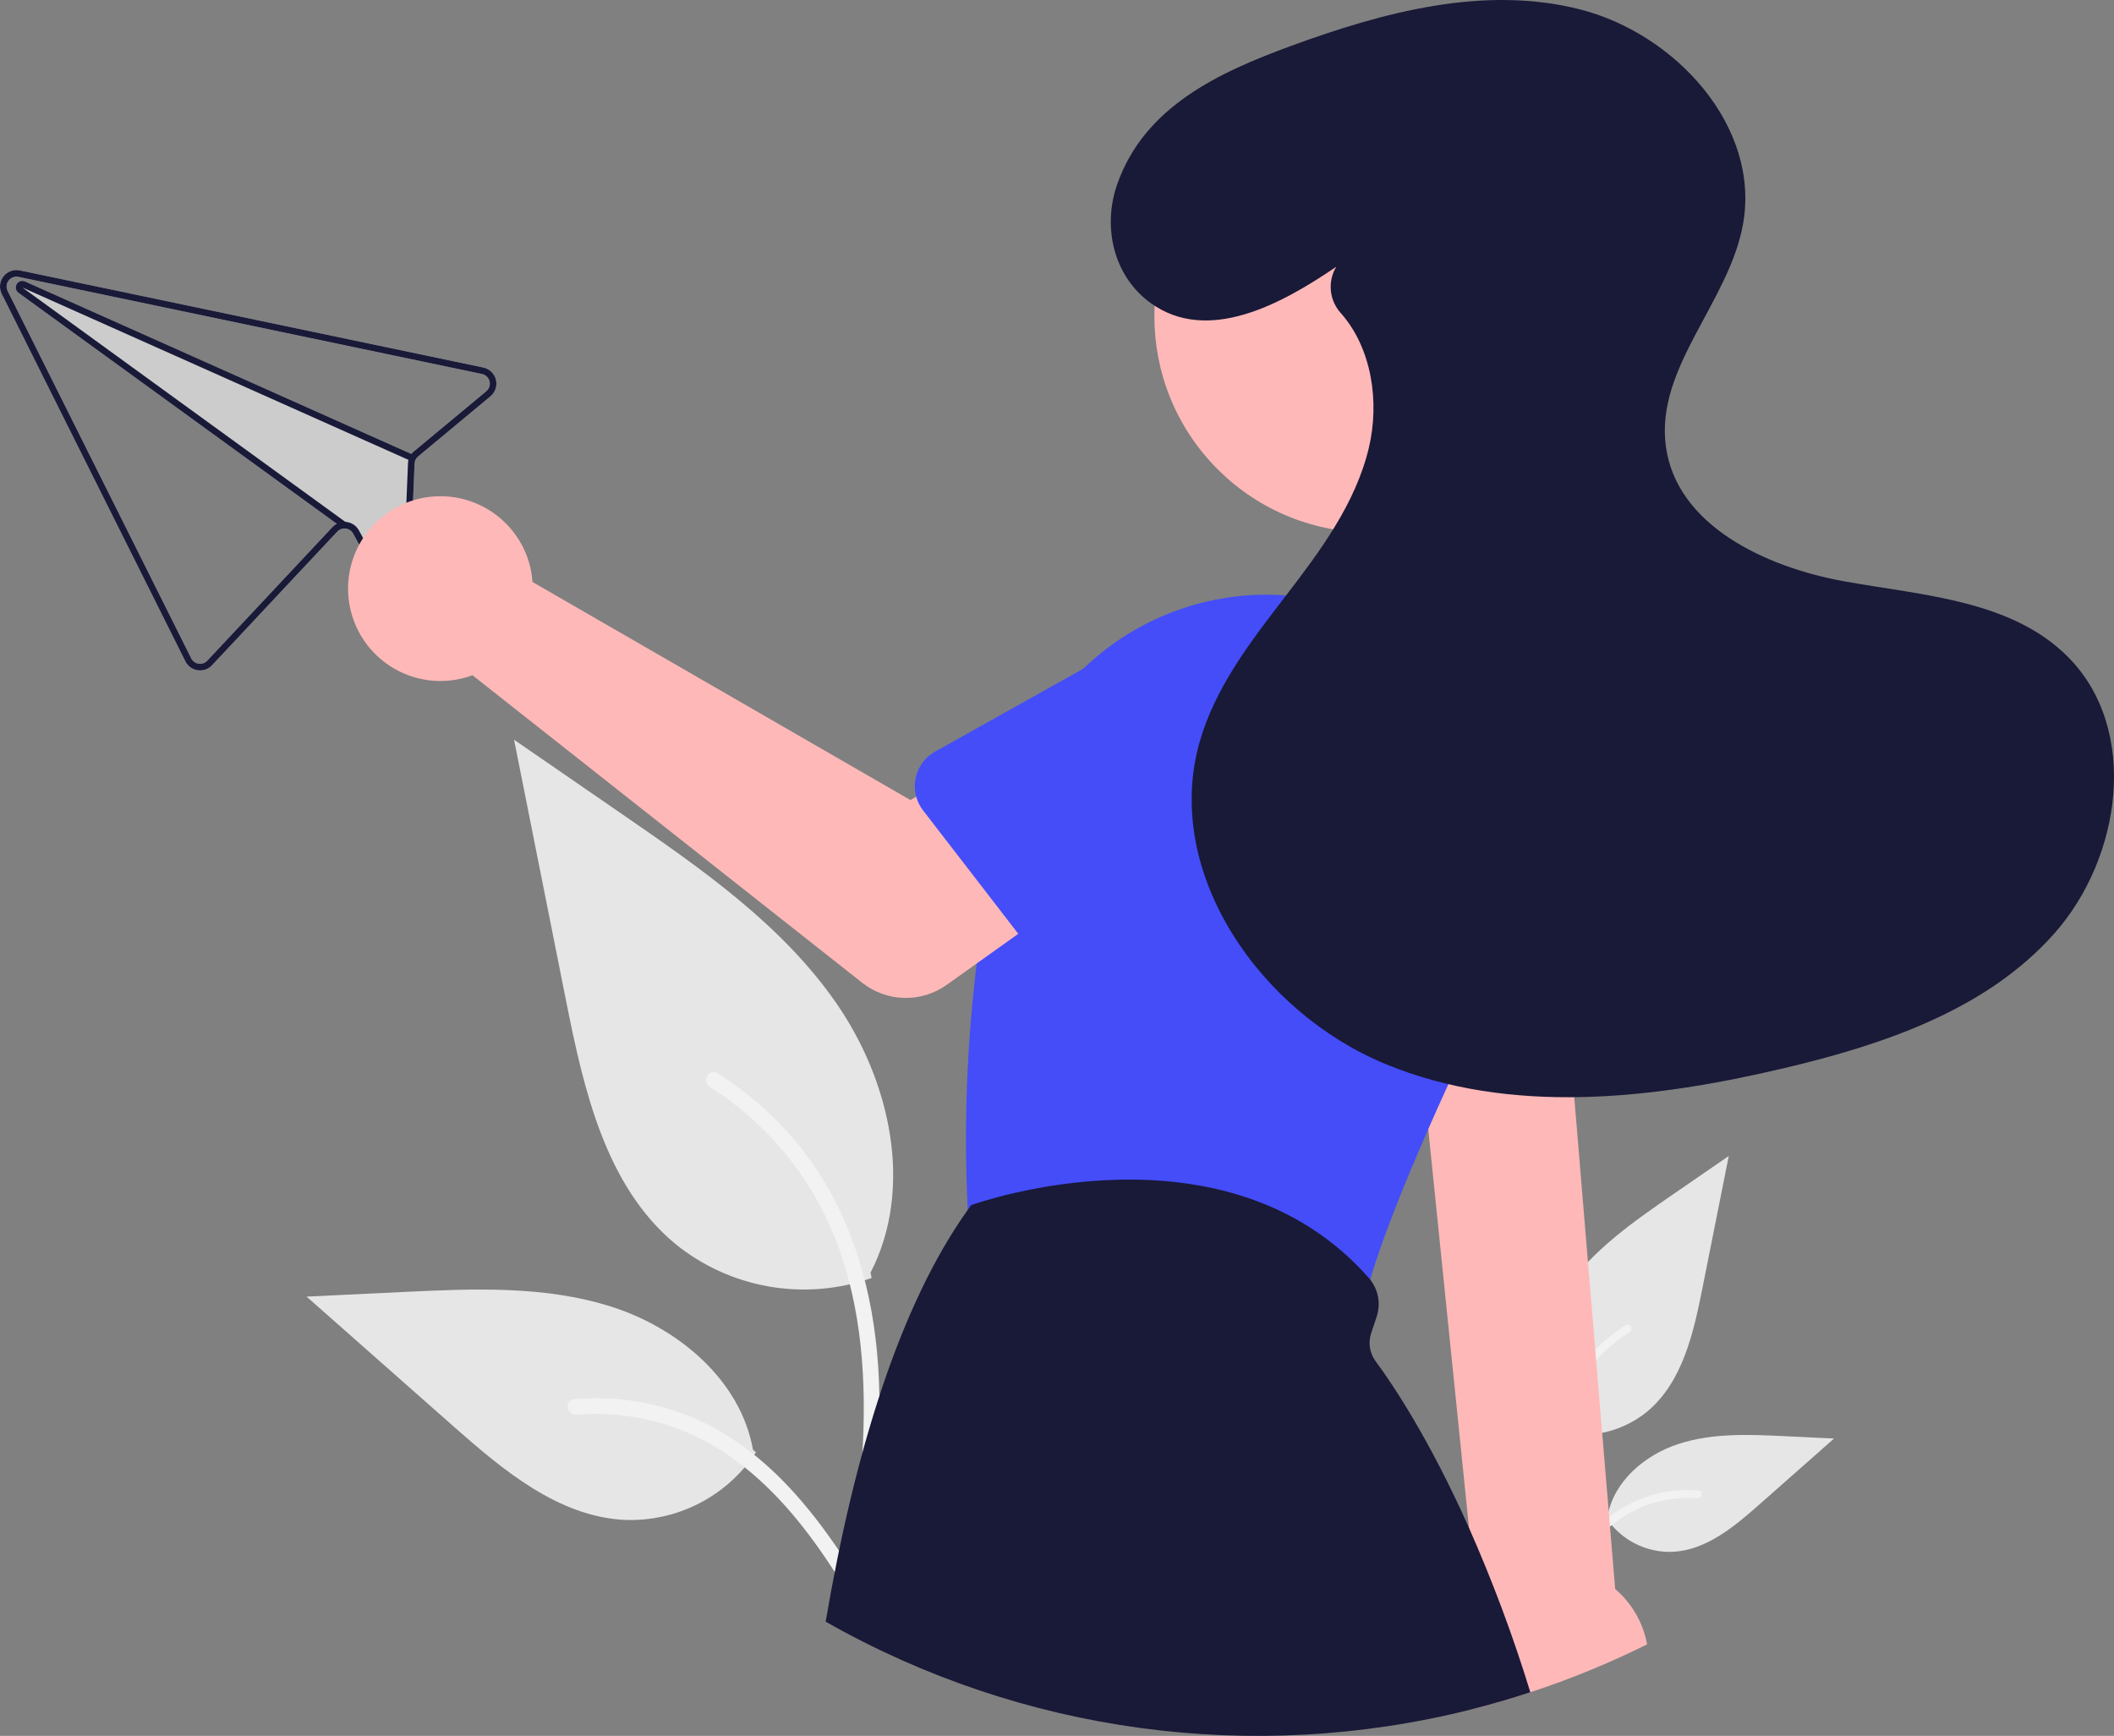 <svg width="643" height="528" viewBox="0 0 643 528" fill="none" xmlns="http://www.w3.org/2000/svg">
<rect x="0" y="0" width="643" height="528" fill="#808080" stroke="none"/>
<g clip-path="url(#clip0_4_947)">
<path d="M470.64 434.677C475.745 436.472 481.226 436.922 486.555 435.983C491.884 435.044 496.882 432.748 501.067 429.316C511.724 420.369 515.065 405.629 517.784 391.98L525.825 351.61L508.99 363.205C496.882 371.544 484.503 380.149 476.12 392.228C467.737 404.306 464.077 420.793 470.813 433.863" fill="#E6E6E6"/>
<path d="M472.079 483.554C470.375 471.139 468.623 458.564 469.818 446.016C470.879 434.872 474.279 423.987 481.199 415.063C484.872 410.334 489.341 406.283 494.406 403.091C495.727 402.257 496.942 404.351 495.627 405.181C486.864 410.721 480.085 418.902 476.269 428.544C472.055 439.266 471.378 450.955 472.104 462.345C472.544 469.233 473.474 476.076 474.412 482.91C474.486 483.219 474.44 483.545 474.283 483.821C474.126 484.098 473.871 484.304 473.567 484.399C473.258 484.482 472.928 484.44 472.649 484.282C472.371 484.124 472.166 483.862 472.079 483.554Z" fill="#F2F2F2"/>
<path d="M488.491 461.585C490.681 464.913 493.69 467.622 497.23 469.449C500.77 471.277 504.72 472.161 508.701 472.018C518.932 471.533 527.461 464.39 535.138 457.61L557.848 437.554L542.818 436.835C532.009 436.317 520.922 435.835 510.627 439.169C500.333 442.503 490.838 450.527 488.956 461.185" fill="#E6E6E6"/>
<path d="M467.263 490.69C475.465 476.175 484.978 460.042 501.976 454.886C506.702 453.457 511.658 452.945 516.577 453.378C518.127 453.511 517.74 455.902 516.193 455.768C507.948 455.083 499.719 457.261 492.892 461.934C486.322 466.407 481.207 472.626 476.877 479.221C474.225 483.26 471.85 487.471 469.474 491.676C468.714 493.02 466.495 492.05 467.263 490.69Z" fill="#F2F2F2"/>
<path d="M265.121 388.714C255.059 392.252 244.257 393.138 233.754 391.287C223.251 389.436 213.401 384.911 205.154 378.148C184.15 360.514 177.565 331.464 172.207 304.564C166.924 278.043 161.641 251.521 156.358 225L189.539 247.853C213.4 264.287 237.799 281.248 254.321 305.052C270.842 328.856 278.054 361.351 264.78 387.109" fill="#E6E6E6"/>
<path d="M262.284 485.043C265.643 460.574 269.096 435.792 266.74 411.061C264.648 389.098 257.949 367.646 244.311 350.057C237.072 340.738 228.263 332.754 218.281 326.463C215.678 324.819 213.282 328.946 215.874 330.582C233.146 341.501 246.505 357.624 254.026 376.627C262.332 397.759 263.666 420.795 262.234 443.243C261.369 456.819 259.534 470.305 257.686 483.774C257.54 484.384 257.631 485.025 257.94 485.57C258.249 486.115 258.754 486.522 259.351 486.709C259.961 486.873 260.611 486.79 261.16 486.478C261.709 486.166 262.113 485.651 262.284 485.043Z" fill="#F2F2F2"/>
<path d="M229.938 441.745C225.623 448.305 219.691 453.643 212.715 457.245C205.739 460.846 197.953 462.59 190.107 462.308C169.944 461.351 153.135 447.275 138.003 433.911L93.247 394.385L122.868 392.967C144.17 391.947 166.021 390.996 186.311 397.567C206.6 404.137 225.312 419.951 229.022 440.957" fill="#E6E6E6"/>
<path d="M271.775 499.108C255.611 470.5 236.862 438.705 203.361 428.542C194.046 425.726 184.279 424.718 174.585 425.57C171.53 425.834 172.293 430.545 175.342 430.282C191.591 428.932 207.809 433.224 221.265 442.434C234.213 451.25 244.294 463.506 252.828 476.503C258.054 484.464 262.736 492.763 267.419 501.051C268.915 503.7 273.289 501.788 271.775 499.108Z" fill="#F2F2F2"/>
<path d="M147.016 111.794L7.843 82.628L6.035 82.25C5.114 82.056 4.156 82.125 3.273 82.451C2.39 82.776 1.616 83.345 1.041 84.091C0.467 84.836 0.114 85.729 0.024 86.666C-0.066 87.604 0.11 88.547 0.533 89.389L56.385 201.161C56.746 201.879 57.275 202.499 57.926 202.971C58.578 203.442 59.333 203.749 60.128 203.868C60.925 203.987 61.74 203.91 62.501 203.644C63.262 203.378 63.947 202.93 64.497 202.34L102.588 161.685C102.859 161.389 103.188 161.151 103.555 160.988C103.922 160.826 104.319 160.74 104.721 160.738C105.266 160.727 105.805 160.865 106.278 161.137C106.752 161.408 107.143 161.804 107.409 162.28L115.346 176.76C115.853 177.725 116.669 178.493 117.663 178.942C118.657 179.39 119.772 179.493 120.831 179.234L120.87 179.226C121.942 178.992 122.905 178.404 123.603 177.557C124.301 176.71 124.694 175.653 124.718 174.555L126.092 141.015C126.109 140.596 126.211 140.186 126.392 139.808C126.587 139.435 126.853 139.102 127.174 138.83L149.18 120.542C149.904 119.94 150.443 119.148 150.737 118.254C151.03 117.36 151.066 116.402 150.84 115.489C150.614 114.576 150.136 113.745 149.46 113.091C148.783 112.438 147.936 111.988 147.016 111.794ZM147.908 119.006L125.902 137.294C125.616 137.528 125.356 137.793 125.129 138.085L7.61 85.614C7.506 85.567 7.398 85.53 7.287 85.503C6.834 85.389 6.356 85.438 5.935 85.639C5.514 85.841 5.176 86.183 4.981 86.607C4.785 87.031 4.744 87.51 4.864 87.961C4.985 88.412 5.259 88.808 5.639 89.078L102.427 159.312C101.94 159.569 101.5 159.908 101.128 160.315L63.037 200.97C62.706 201.322 62.296 201.589 61.84 201.748C61.384 201.908 60.897 201.954 60.419 201.885C59.941 201.816 59.487 201.632 59.096 201.349C58.704 201.067 58.386 200.694 58.17 200.262L2.317 88.49C2.068 87.986 1.965 87.42 2.021 86.86C2.076 86.299 2.288 85.765 2.632 85.319C2.977 84.873 3.439 84.533 3.967 84.337C4.495 84.141 5.068 84.097 5.619 84.211L7.471 84.6L146.601 113.755C147.153 113.871 147.662 114.14 148.068 114.532C148.475 114.924 148.763 115.423 148.899 115.97C149.035 116.518 149.015 117.094 148.84 117.63C148.664 118.167 148.342 118.644 147.908 119.006Z" fill="#CCCCCC"/>
<path d="M147.016 111.794L7.843 82.628L6.035 82.25C5.114 82.056 4.156 82.125 3.273 82.451C2.39 82.776 1.616 83.345 1.041 84.091C0.467 84.836 0.114 85.729 0.024 86.666C-0.066 87.604 0.11 88.547 0.533 89.389L56.385 201.161C56.746 201.879 57.275 202.499 57.926 202.971C58.578 203.442 59.333 203.749 60.128 203.868C60.925 203.987 61.74 203.91 62.501 203.644C63.262 203.378 63.947 202.93 64.497 202.34L102.588 161.685C102.859 161.389 103.188 161.151 103.555 160.988C103.922 160.826 104.319 160.74 104.721 160.738C105.266 160.727 105.805 160.865 106.278 161.137C106.752 161.408 107.143 161.804 107.409 162.28L115.346 176.76C115.853 177.725 116.669 178.493 117.663 178.942C118.657 179.39 119.772 179.493 120.831 179.234L120.87 179.226C121.942 178.992 122.905 178.404 123.603 177.557C124.301 176.71 124.694 175.653 124.718 174.555L126.092 141.015C126.109 140.596 126.211 140.186 126.392 139.808C126.587 139.435 126.853 139.102 127.174 138.83L149.18 120.542C149.904 119.94 150.443 119.148 150.737 118.254C151.03 117.36 151.066 116.402 150.84 115.489C150.614 114.576 150.136 113.745 149.46 113.091C148.783 112.438 147.936 111.988 147.016 111.794ZM147.908 119.006L125.902 137.294C125.616 137.528 125.356 137.793 125.129 138.085C124.924 138.345 124.747 138.626 124.601 138.923C124.449 139.227 124.329 139.547 124.244 139.876L124.247 139.886C124.157 140.229 124.106 140.581 124.095 140.936L122.722 174.476C122.713 175.136 122.479 175.772 122.06 176.281C121.641 176.79 121.062 177.142 120.417 177.278L120.397 177.282C119.761 177.444 119.09 177.386 118.491 177.119C117.892 176.851 117.402 176.389 117.098 175.807L109.158 161.318C108.749 160.573 108.157 159.944 107.437 159.493C106.717 159.041 105.893 158.781 105.044 158.737L105.035 158.739C104.921 158.734 104.807 158.729 104.695 158.734C103.904 158.739 103.125 158.937 102.427 159.312C101.94 159.569 101.5 159.908 101.128 160.315L63.037 200.97C62.706 201.322 62.296 201.589 61.84 201.748C61.384 201.908 60.897 201.954 60.419 201.885C59.941 201.816 59.487 201.632 59.096 201.349C58.704 201.067 58.386 200.694 58.17 200.262L2.317 88.49C2.068 87.986 1.965 87.42 2.021 86.86C2.076 86.299 2.288 85.765 2.632 85.319C2.977 84.873 3.439 84.533 3.967 84.337C4.495 84.141 5.068 84.097 5.619 84.211L7.471 84.6L146.601 113.755C147.153 113.871 147.662 114.14 148.068 114.532C148.475 114.924 148.763 115.423 148.899 115.97C149.035 116.518 149.015 117.094 148.84 117.63C148.664 118.167 148.342 118.644 147.908 119.006Z" fill="#191938"/>
<path d="M125.573 138.282L124.758 140.108L124.247 139.886L124.244 139.876L6.819 87.456L105.035 158.739L105.044 158.737L105.305 158.934L104.135 160.554L102.427 159.312L5.64 89.078C5.259 88.808 4.985 88.413 4.865 87.961C4.744 87.51 4.785 87.031 4.981 86.607C5.176 86.183 5.514 85.841 5.935 85.639C6.356 85.438 6.834 85.389 7.287 85.503C7.398 85.53 7.506 85.567 7.61 85.614L125.129 138.085L125.573 138.282Z" fill="#191938"/>
<path d="M427.732 278.02L432.811 327.69L432.911 328.71L434.42 343.44L446.817 464.72V464.74L449.226 488.27C448.286 489.534 447.453 490.876 446.737 492.28C444.553 496.591 443.486 501.381 443.632 506.212C443.779 511.043 445.135 515.76 447.577 519.93C453.625 518.41 459.59 516.677 465.472 514.73C477.64 510.727 489.507 505.861 500.983 500.17C499.79 493.601 496.36 487.647 491.276 483.32L478.829 333.73L477.739 320.61L474.19 278.02H427.732Z" fill="#FFB8B8"/>
<path d="M463.329 142.737C488.998 117.061 488.999 75.432 463.329 49.756C437.66 24.08 396.041 24.08 370.372 49.756C344.702 75.432 344.702 117.061 370.372 142.737C396.041 168.413 437.659 168.413 463.329 142.737Z" fill="#FFB8B8"/>
<path d="M294.335 367.61C294.346 367.74 294.356 367.87 294.366 367.99C294.584 370.555 295.617 372.983 297.313 374.919C299.009 376.854 301.28 378.197 303.793 378.75L401.888 400.18C402.739 400.366 403.607 400.46 404.478 400.46C407.109 400.459 409.667 399.595 411.76 398C413.853 396.405 415.365 394.167 416.065 391.63C416.275 390.85 416.505 390.05 416.755 389.22V389.21C420.064 377.97 425.972 362.67 434.42 343.44C436.33 339.09 438.372 334.533 440.548 329.77C440.949 328.89 441.358 328 441.758 327.11C446.247 317.36 451.256 306.807 456.784 295.45C459.49 289.899 461.533 284.049 462.873 278.02C466.434 262.105 465.028 245.48 458.844 230.39C457.585 227.318 456.132 224.329 454.495 221.44C448.039 210.055 438.89 200.427 427.85 193.399C416.811 186.372 404.216 182.159 391.171 181.13C389.101 180.96 387.042 180.88 384.973 180.88C364.273 180.971 344.405 189.036 329.497 203.4C320.699 211.932 314.02 222.404 309.991 233.98C309.732 234.71 309.492 235.45 309.252 236.19C305.558 247.902 302.593 259.831 300.374 271.91C299.045 279.08 297.965 286.15 297.095 293.04C294.046 317.772 293.123 342.72 294.335 367.61Z" fill="#444DF8"/>
<path d="M251.136 493.25C310.732 527.132 381.106 536.69 447.577 519.93C453.625 518.41 459.59 516.677 465.472 514.73C460.254 497.71 454.024 481.017 446.817 464.74V464.72C434.8 437.77 423.763 421.28 418.384 414C417.5 412.794 416.918 411.394 416.687 409.917C416.455 408.44 416.581 406.928 417.054 405.51L418.724 400.5C419.36 398.604 419.512 396.58 419.168 394.61C418.825 392.641 417.995 390.788 416.755 389.22V389.21C416.645 389.07 416.525 388.93 416.405 388.79C372.706 338.99 296.525 366.16 295.755 366.44L295.375 366.58L295.135 366.91C294.875 367.27 294.616 367.62 294.366 367.99C273.711 396.94 259.984 441.44 251.136 493.25Z" fill="#191938"/>
<path d="M161.313 172.619C161.642 174.064 161.856 175.532 161.954 177.01L276.918 243.349L304.861 227.258L334.651 266.267L287.95 299.561C284.177 302.25 279.634 303.643 275.002 303.53C270.37 303.418 265.9 301.805 262.263 298.935L143.715 205.388C138.365 207.369 132.539 207.674 127.012 206.262C121.484 204.85 116.518 201.788 112.772 197.484C109.027 193.179 106.681 187.837 106.045 182.166C105.41 176.495 106.515 170.765 109.215 165.739C111.915 160.712 116.08 156.626 121.158 154.025C126.236 151.424 131.985 150.431 137.64 151.178C143.296 151.925 148.59 154.376 152.819 158.207C157.048 162.037 160.011 167.064 161.313 172.619Z" fill="#FFB8B8"/>
<path d="M278.68 242.33V242.34C279.096 243.846 279.803 245.255 280.759 246.49L300.374 271.91L309.722 284.04L317.92 294.66C318.976 296.031 320.316 297.157 321.847 297.963C323.379 298.769 325.066 299.235 326.793 299.33C328.521 299.425 330.249 299.146 331.859 298.513C333.47 297.88 334.925 296.907 336.125 295.66L365.897 264.74L378.184 251.97C385.166 246.521 389.702 238.526 390.798 229.737C391.894 220.947 389.461 212.082 384.033 205.085C378.604 198.087 370.622 193.529 361.838 192.409C353.054 191.289 344.185 193.699 337.175 199.11L329.497 203.4L284.418 228.62C282.069 229.937 280.229 232.002 279.189 234.487C278.149 236.971 277.97 239.732 278.68 242.33Z" fill="#444DF8"/>
<path d="M408.707 258.27L410.586 318.32L410.596 318.7C410.649 320.431 411.075 322.13 411.844 323.681C412.614 325.233 413.709 326.6 415.054 327.69C416.4 328.779 417.965 329.566 419.642 329.995C421.319 330.425 423.069 330.488 424.773 330.18L432.911 328.71L434.99 328.33H435L441.759 327.11L477.739 320.61L484.628 319.37C486.33 319.06 487.945 318.388 489.365 317.398C490.784 316.409 491.974 315.125 492.853 313.635C493.732 312.144 494.28 310.482 494.46 308.761C494.64 307.04 494.447 305.3 493.895 303.66L474.49 246.19C472.867 237.484 467.86 229.778 460.565 224.76C453.271 219.741 444.284 217.821 435.577 219.42C426.869 221.019 419.15 226.007 414.113 233.29C409.076 240.572 407.132 249.556 408.707 258.27Z" fill="#444DF8"/>
<path d="M406.447 81.124C389.552 92.69 367.37 104.578 350.115 92.262C338.785 84.175 335.216 69.199 339.81 56.057C348.072 32.424 370.772 22.02 392.48 14.044C420.699 3.677 451.425 -4.571 480.557 2.853C509.689 10.278 535.435 38.491 530.176 68.097C525.947 91.906 503.494 111.717 506.681 135.688C509.889 159.813 537.013 172.511 560.959 176.823C584.905 181.134 611.701 182.52 628.911 199.724C650.864 221.672 645.382 260.9 624.725 284.072C604.067 307.244 572.895 317.748 542.688 324.888C502.666 334.349 459.38 339.321 421.369 323.62C383.359 307.919 353.779 265.654 364.79 226.021C369.441 209.28 380.398 195.132 390.987 181.358C401.576 167.584 412.298 153.181 416.337 136.282C419.703 122.2 417.212 105.849 407.875 95.286C406.177 93.437 405.108 91.097 404.823 88.603C404.537 86.108 405.049 83.588 406.285 81.402L406.447 81.124Z" fill="#191938"/>
</g>
<defs>
<clipPath id="clip0_4_947">
<rect width="643" height="528" fill="white"/>
</clipPath>
</defs>
</svg>
